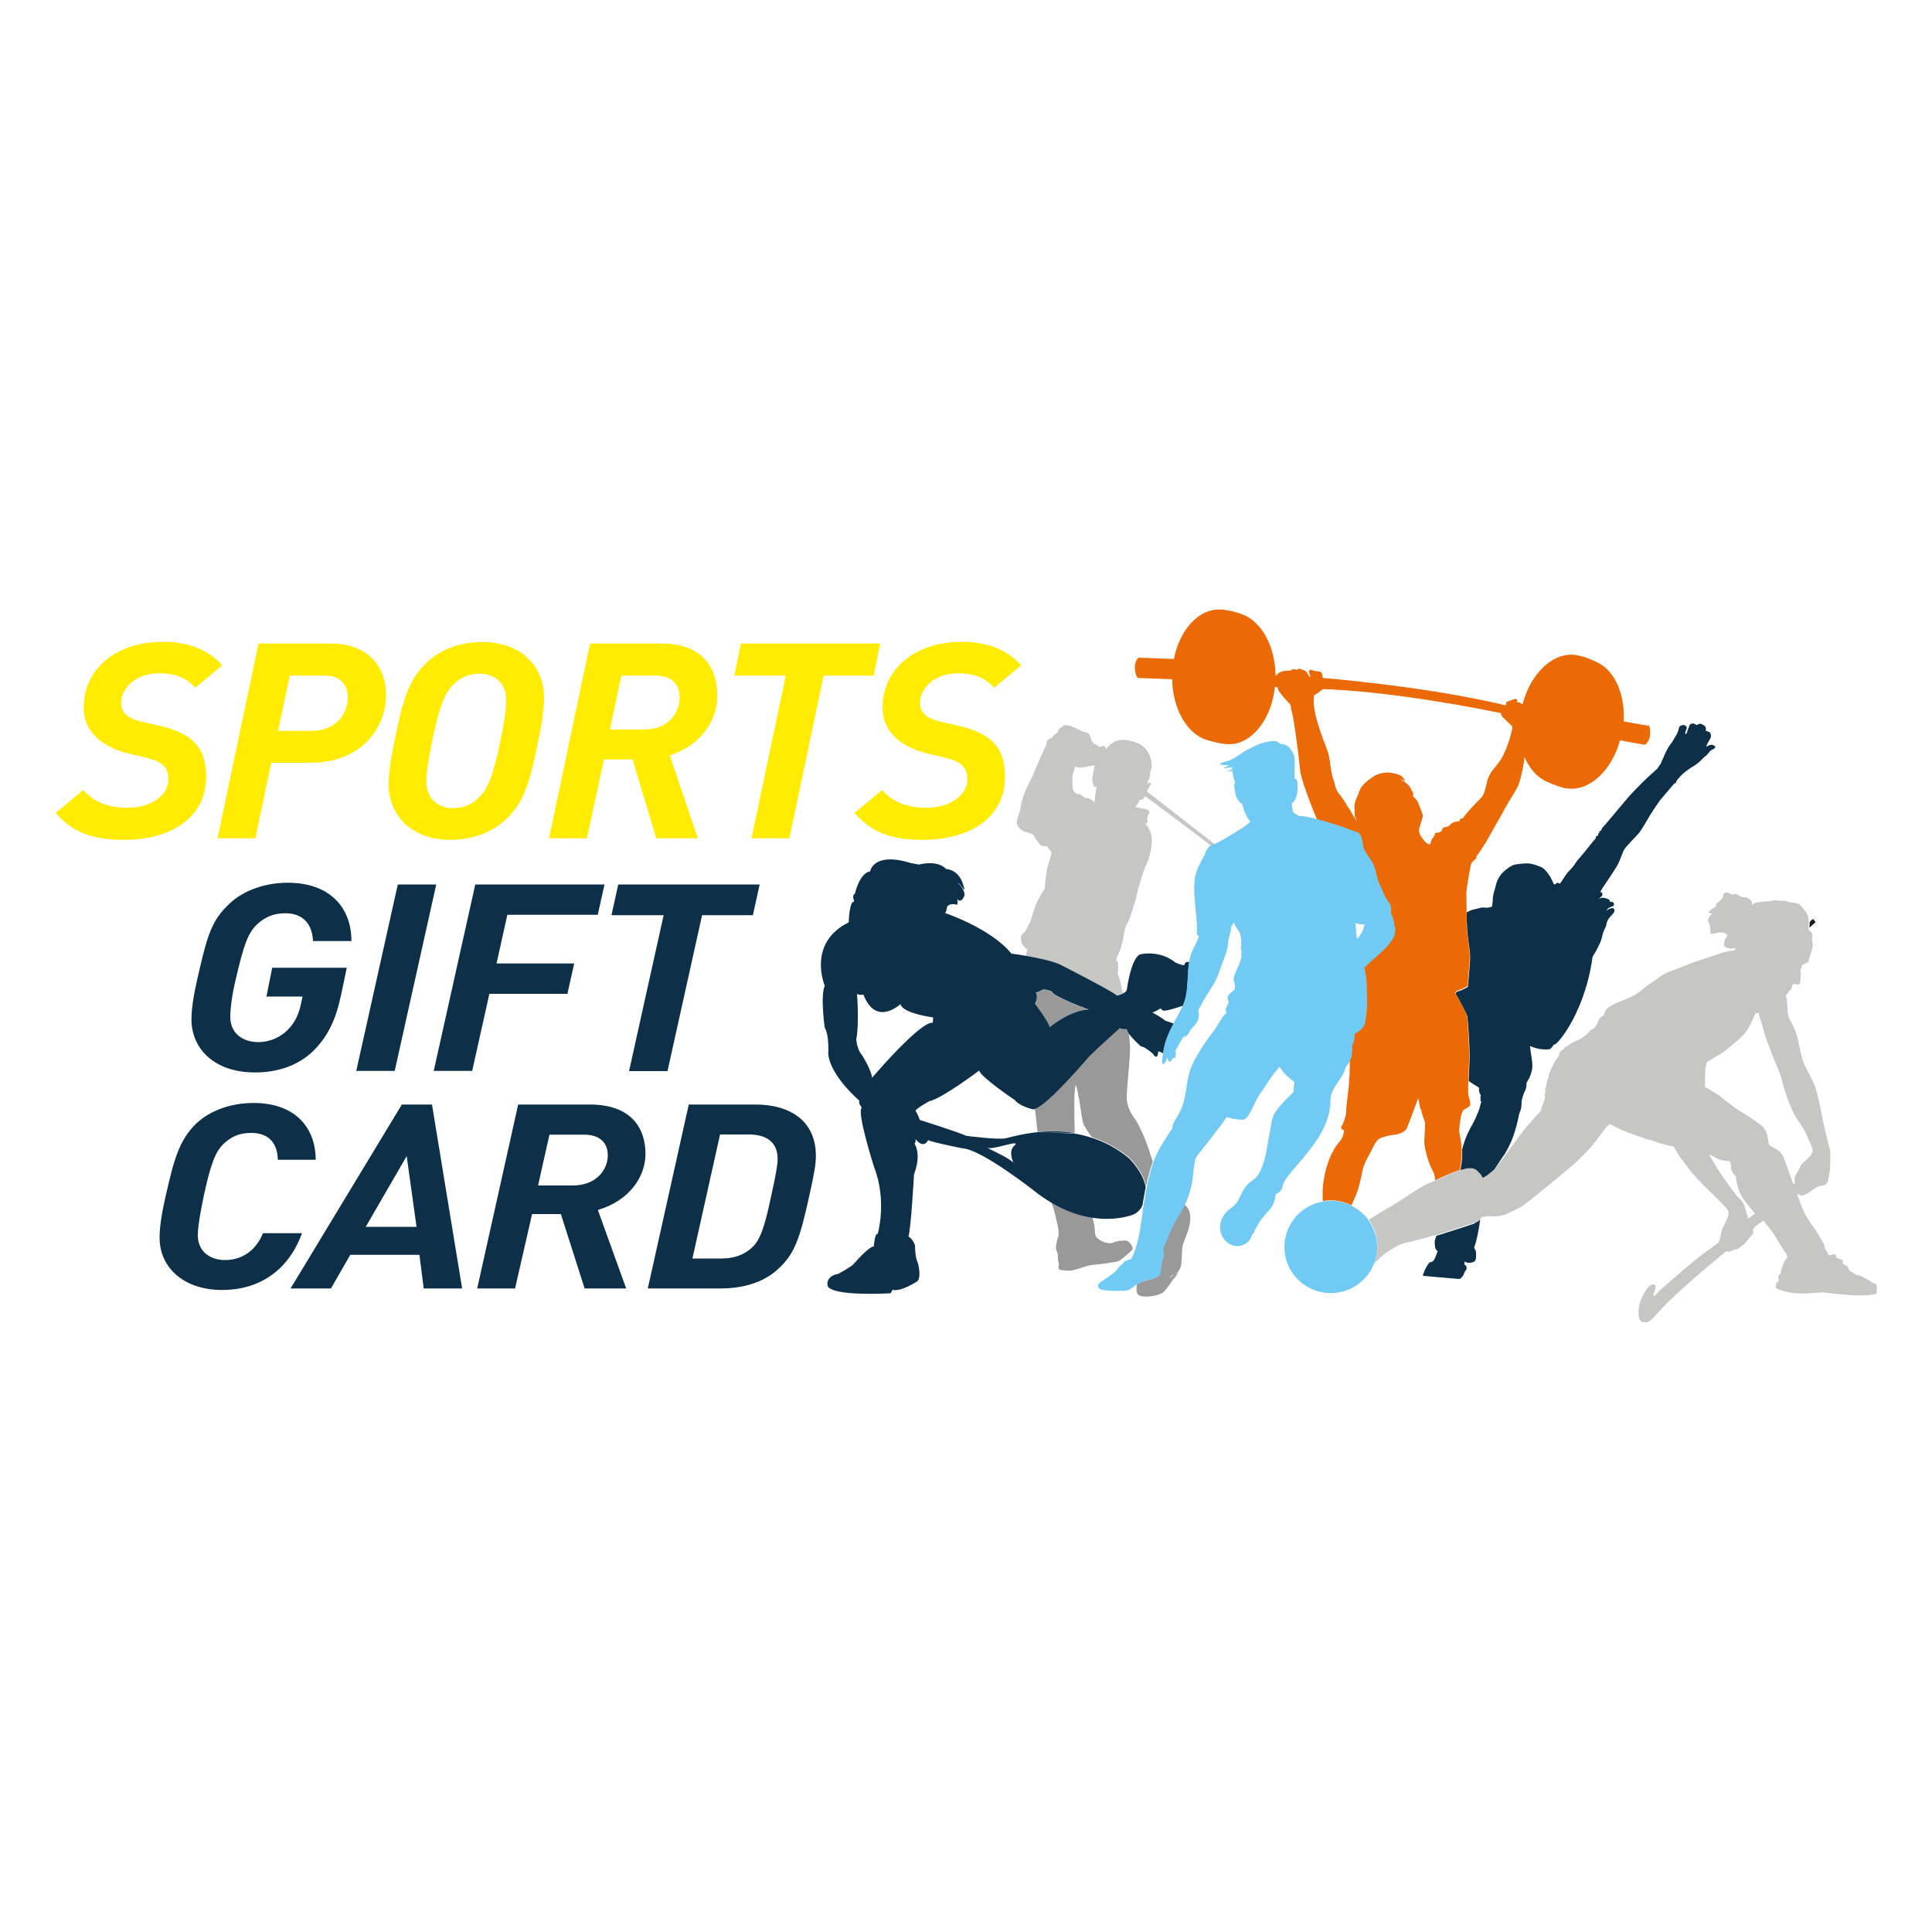 <?xml version="1.0" encoding="UTF-8"?>
<svg id="Laag_1" data-name="Laag 1" xmlns="http://www.w3.org/2000/svg" viewBox="0 0 100 100">
  <defs>
    <style>
      .cls-1 {
        fill: none;
      }

      .cls-2 {
        fill: #71caf3;
      }

      .cls-3 {
        fill: #b3b3b3;
      }

      .cls-4, .cls-5 {
        fill: #fff;
      }

      .cls-6 {
        fill: #ec6a06;
      }

      .cls-5 {
        stroke: #1d1d1b;
        stroke-miterlimit: 10;
        stroke-width: .2px;
      }

      .cls-7 {
        fill: #c6c6c5;
      }

      .cls-8 {
        fill: #ffec00;
      }

      .cls-9 {
        fill: #999;
      }

      .cls-10 {
        fill: #0d3048;
      }
    </style>
  </defs>
  <rect class="cls-4" width="100" height="100"/>
  <g>
    <g>
      <path class="cls-8" d="M51.45,35.59c-.46-.52-1.04-.74-1.87-.74-1.23,0-1.96.79-1.96,1.53,0,.64.53.85,1.13.99l.88.2c1.75.41,2.39,1.19,2.39,2.62,0,2.26-2,3.28-4.23,3.28-1.66,0-2.67-.38-3.56-1.39l1.43-1.19c.56.64,1.31.92,2.32.92,1.17,0,2.09-.64,2.09-1.46,0-.72-.45-.96-1.11-1.12l-.88-.21c-1.74-.41-2.4-1.36-2.4-2.39,0-1.92,1.56-3.41,4.14-3.41,1.23,0,2.33.4,3.03,1.22l-1.38,1.15Z"/>
      <path class="cls-8" d="M34.67,39.1l1.45,4.29h-2.15l-1.23-4.08h-1.48l-.88,4.08h-1.96l2.12-10.08h3.71c2.14,0,2.88,1.29,2.88,2.7,0,1.25-.82,2.56-2.46,3.09ZM33.94,34.97h-1.78l-.59,2.79h1.78c1.34,0,1.83-.98,1.83-1.64,0-.72-.43-1.15-1.23-1.15Z"/>
      <path class="cls-8" d="M10.1,35.59c-.46-.52-1.04-.74-1.87-.74-1.23,0-1.96.79-1.96,1.53,0,.64.53.85,1.13.99l.88.2c1.75.41,2.39,1.19,2.39,2.62,0,2.26-2,3.28-4.23,3.28-1.66,0-2.67-.38-3.56-1.39l1.43-1.19c.56.64,1.31.92,2.32.92,1.17,0,2.09-.64,2.09-1.46,0-.72-.45-.96-1.11-1.12l-.88-.21c-1.74-.41-2.4-1.36-2.4-2.39,0-1.92,1.56-3.41,4.14-3.41,1.23,0,2.33.4,3.03,1.22l-1.38,1.15Z"/>
      <path class="cls-8" d="M16.07,39.48h-2.03l-.82,3.91h-1.96l2.12-10.08h3.76c1.8,0,2.84,1.09,2.84,2.66,0,1.8-1.37,3.51-3.9,3.51ZM16.81,34.97h-1.81l-.61,2.86h1.75c1.28,0,1.86-.93,1.86-1.7,0-.64-.31-1.16-1.19-1.16Z"/>
      <path class="cls-8" d="M27.86,38.35c-.4,1.95-.67,3.06-1.57,3.96-.82.83-1.92,1.16-2.98,1.16-2.03,0-3.19-1.29-3.19-2.86,0-.45.06-1.13.3-2.26.4-1.95.67-3.06,1.57-3.96.82-.84,1.92-1.16,2.98-1.16,2.03,0,3.19,1.29,3.19,2.86,0,.45-.06,1.13-.3,2.26ZM24.83,34.87c-.58,0-1.02.2-1.41.61-.39.41-.67,1.03-1.05,2.87-.18.85-.3,1.61-.3,2.11,0,.91.64,1.37,1.37,1.37.58,0,1.02-.2,1.41-.61.39-.41.67-1.02,1.05-2.87.18-.83.3-1.61.3-2.11,0-.91-.62-1.37-1.37-1.37Z"/>
      <path class="cls-8" d="M45.23,34.97h-2.6l-1.77,8.42h-1.96l1.77-8.42h-2.66l.34-1.66h7.21l-.34,1.66Z"/>
    </g>
    <g>
      <path class="cls-1" d="M55.69,56.17c-.1.26-.08,1.5-.05,2.48.29.05.59.12.89.22-.2-.23-.4-.57-.45-.7-.06-.14-.26-1.75-.39-2Z"/>
      <path class="cls-1" d="M70.06,53.52s0,0,0,0c0,0,0,0,0-.01,0,0,0,0,0,0Z"/>
      <path class="cls-1" d="M73.88,59.88c-.09-.29-.15-.58-.14-.75.02-.36.05-.96.04-1-.01-.04-.21-.53-.19-.65.02-.12-.03.06-.06-.07-.02-.13-.1-.54-.1-.54,0,0-.49,1.3-.58,1.54-.1.24-.49.36-.76.38-.27.02-.56.15-.62.16-.06.02-.19.08-.37.45-.18.37-.48.82-.55,1.2-.04.21-.09.45-.16.72-.06.23-.14.48-.26.75-.05.11-.1.23-.16.36.35.18.65.43.88.75.12-.07.36-.22.45-.28.1-.07.59-.34.73-.43.14-.09.68-.41.79-.5.12-.09.83-.53.94-.59.09-.05.35-.14.57-.24-.03-.19-.07-.38-.13-.49-.08-.13-.2-.45-.3-.76Z"/>
      <path class="cls-1" d="M53.57,57.41s-.07.02-.1.02c0,0-.71-.17-.94-.48,0,0-1.75-1.18-1.85-1.53,0,0-1.9,1.44-2.58,1.59,0,0-.68.38-.71.49,0,0,.16.28.22.48,0,0,2.04.64,2.4.82,0,0,1.62.21,2.03.13.16-.03.8-.23,1.67-.32-.05-.44-.09-.85-.1-.96,0-.04-.02-.12-.04-.23Z"/>
      <path class="cls-1" d="M51.11,59.42s-.06-.03-.06-.03c.01.01.03.02.06.03Z"/>
      <path class="cls-1" d="M55.74,41.09c.19-.02.3.1.43.2.13,0,.4.07.49.27,0-.09.02-.55.12-.85-.17.14-.23-.28-.25-.32-.02-.04.04-.32.06-.4,0-.07,0-.22.09-.37-.08-.04-.41.06-.57.08-.17.02-.34.03-.47-.04-.01.06-.09.37-.14.54l.02.55c0,.16.07.2.22.33Z"/>
      <path class="cls-1" d="M48.29,52.94l.02-.28s-1.6-.19-1.69-.69c0,0-1.27,1.2-1.92-.49,0,0-.24.21-.33-.04,0,0,.12,1.55-.04,2.36,0,0,.03.55.29.8,0,0,.48.75.53,1.18,0,0,2.54-2.98,3.15-2.84Z"/>
      <path class="cls-1" d="M70.12,42.25c-.02-.07-.02-.33-.02-.55,0-.21.17-.52.2-.62.04-.1.04-.14.11-.27.07-.13.1-.17.19-.25.08-.08.21-.2.34-.28.13-.08.19-.18.56-.27.37-.09.69.02.92.09.22.07.29.3.29.32l-.24-.1s-.03,0,.15.1c.18.1.36.28.4.38.04.09.02.11.08.16.06.05.03.25.03.25,0,0,.2.17.24.28.04.11.23.53.26.69.03.16-.18.56-.19.77-.01.22.18.42.2.47.03.05.2.24.31.27.11.02.06-.09.12-.2.05-.11.19-.24.19-.33,0-.1.07-.05.22-.09.15-.05.13-.1.16-.15.03-.05.02-.07.05-.09.02-.02.12-.02.23-.06.12-.04.09-.05.16-.12.06-.06.05-.06.15-.1.1-.04.1-.02.23-.04.12-.02.09-.06.1-.12,0-.05.09-.03.14-.04.21-.3.6-.72.91-1.02.31-.3.27-.8.46-1.19.19-.39.49-.56.74-1.09.25-.53.38-1,.43-1.25.05-.25-.03-.26-.1-.32-.07-.07-.29-.3-.37-.36-.09-.07-.1-.22-.1-.22-5.94-1.21-9.22-1.24-9.22-1.24,0,0-.31.25-.39.28-.08.03-.09.08-.08.49.09.95.65,2.2.75,2.54.1.34.14,1.09.25,1.32.11.23.08.54.33.81.25.27.89,1.4.91,1.44,0-.02-.1-.22-.11-.29Z"/>
      <path class="cls-1" d="M76.35,57.96c.15-.32.22-.51.24-.58.02-.07.05-.23.07-.27.02-.04.04-.06.01-.1-.02-.03-.06-.06-.05-.07.01-.01.05,0,.04-.02,0-.02-.03-.09-.03-.12,0-.03.04-.05.02-.11-.02-.06-.05-.06-.06-.11-.02-.05-.04-.12-.03-.16,0-.04,0-.1-.02-.13-.02-.02-.28-.16-.51-.33v.13c-.01.27-.03.61.04.78.07.17.06.29.06.37,0,.07-.37.28-.37.28,0,0-.09.18-.12.36-.03.18-.11.65-.07.82.02.1.08.36.11.69,0,.04,0,.09,0,.13.04-.17.09-.33.14-.47.2-.55.38-.75.52-1.08Z"/>
      <path class="cls-1" d="M52.49,60.21s-.01-.02-.02-.02c.04.08.06.1.02.02Z"/>
      <path class="cls-1" d="M51.11,59.42c.25.11,1.18.55,1.35.77-.09-.17-.25-.63.04-.89.39-.36-1.02.21-1.39.12Z"/>
      <path class="cls-1" d="M70.16,47.96c.01.18.02.36.06.54,0,.03.01.06.02.09,0,0,0-.01.01-.02.07-.11.13-.21.18-.31-.03-.09-.05-.17-.07-.24-.07-.01-.13-.03-.2-.06Z"/>
      <path class="cls-1" d="M60.16,52.3s-.02-.09-.14-.09c0,0-.22.17-.39.19,0,0,.53.28.67.43,0,0,.21.07.44.15.17-.31.35-.61.49-.94-.15.05-.91.33-1.07.25Z"/>
      <path class="cls-1" d="M60.52,53.26l.07.04s.02-.03.02-.05c-.04,0-.08,0-.09,0Z"/>
      <path class="cls-1" d="M93.17,60.38c.02-.1.09-.15.2-.25.11-.1.34-.32.39-.41.05-.09.09-.16.05-.28-.03-.13-.28-.7-.38-.89-.09-.19-.46-.69-.55-.87-.09-.18-.34-.74-.38-.89s-.22-.68-.26-.86c-.04-.18-.13-.44-.31-.86-.18-.42-.47-1.22-.52-1.35-.05-.13-.2-.7-.24-.82-.04-.12-.12-.38-.13-.43,0-.06,0-.07,0-.07,0,0-.11.04-.16.04-.04,0-.04,0-.06.07-.02.07-.22.56-.41.83-.19.27-.55.57-.65.64-.09.06-.25.22-.44.37-.2.15-.47.3-.6.38-.13.08-.36.21-.36.21,0,0-.08.23-.09.43,0,.21-.01.68-.02.76,0,.08,0,.11,0,.11,0,0,.42.21.8.5.38.29.8.64.96.72.15.08.85.54.96.63s.25.15.31.25c.06.1.16.19.21.48.05.29.07.41.07.41,0,0,.23.15.39.24.16.09.28.2.37.42s.43,1.19.43,1.19l.07.19.09-.07-.02-.18c0-.1.04-.22.1-.32.07-.1.16-.24.18-.34Z"/>
      <path class="cls-1" d="M90.02,61.65c-.1-.29-.18-.59-.17-.68,0-.09.01-.08-.04-.12-.05-.03-.19-.24-.2-.33-.01-.09,0-.17,0-.17,0,0-.06-.2-.06-.22,0-.02-.14-.03-.24-.05s-.35-.05-.48-.14c-.13-.09-.38-.19-.38-.19,0,0,.46.77.61.99.15.21.82,1.19.96,1.29.14.1.23.24.26.34.03.1.21.7.21.7l.35-.27-.27-.32c-.11-.12-.45-.54-.55-.84Z"/>
      <path class="cls-10" d="M75.93,47.76c-.02.41.11,1.18.14,1.44,0,0,0,.02,0,.03.02.24.03.13.02.45-.01.32-.11,1.34-.11,1.38,0,.04-.31.2-.5.25-.04.01-.07.03-.09.04-.07.06-.03.13,0,.17.04.05.5.91.55,1.06.05.15.14,1.92.13,2.11l-.05,1.26c.23.17.48.31.51.33.03.03.03.09.02.13,0,.04.02.11.03.16.02.05.04.06.06.11.02.05-.01.08-.02.11,0,.03.02.1.03.12,0,.02-.03,0-.04.02-.01.01.02.04.05.07.02.03,0,.06-.01.1-.02.04-.05.21-.07.27-.02.07-.09.25-.24.58-.15.32-.32.53-.52,1.08-.05.14-.1.3-.14.47.01.23.01.47-.03.7-.02.12-.04.25-.06.39.02,0,.04-.02.07-.02.49-.16.71-.02.76.03.05.05.11.12.19.19.07.07.12.2.12.2,0,0,.12-.05.21-.11.09-.06.3-.22.38-.31,0,0,.02-.02.03-.03.02-.03.03-.06.04-.07.05-.08.44-.67.5-.75.05-.09.25-.4.41-.84.16-.44.25-.82.29-1.02.03-.2.1-.37.13-.44.02-.07.03-.18.03-.24s.01-.22.04-.32c.02-.1.11-.34.16-.43.04-.09.07-.24.06-.32,0-.08.06-.16.1-.23.05-.07.14-.28.19-.53.05-.25-.04-.68-.05-.77-.01-.1-.06-.44-.06-.44,0,0,.21.09.38.13.18.05.5.06.62.04.12-.02.27-.32.26-.26-.03.22,1.5-1.37,1.96-4.37.01-.08,0-.09.03-.16.02-.07.09-.16.14-.24.05-.08.17-.33.25-.5.07-.17.11-.35.13-.44.02-.09.1-.27.13-.32s.07-.22.07-.24c0-.02.06-.17.09-.21s.15-.19.23-.27c.08-.08.09-.15.08-.21,0-.05-.06-.08-.08-.09-.02,0-.15.02-.18.04-.03.01-.16.1-.17.11.01-.01.07-.09.1-.13.04-.04.2-.1.26-.12.05-.02.06-.08.04-.15-.02-.08-.21-.08-.21-.08,0,0,.02-.06-.03-.1-.05-.05-.17-.07-.19-.08-.02,0-.12-.04-.19-.02-.07.02-.15.04-.15.04,0,0,.09-.07.15-.13.06-.06.02-.11.02-.15,0-.04-.1-.06-.1-.06s.05-.1.1-.18c.05-.08.39-.59.54-.81.14-.21.25-.39.32-.54.07-.15.2-.51.25-.62s.27-.34.36-.44c.09-.1.37-.38.47-.51s.38-.6.48-.78c.1-.18.49-.76.56-.85.07-.09.69-.82.73-.86.04-.05.06-.03.09-.05.03-.03.03-.08.05-.12.02-.04.22-.25.29-.33.08-.08.39-.31.53-.39.14-.08.25-.17.33-.23.08-.06.14-.14.21-.21.07-.07.15-.12.19-.16.04-.04.08-.09.13-.15.05-.06.08-.1.15-.13.07-.04.17-.07.17-.14,0-.08-.13-.12-.22-.12s-.25.11-.25.11c0,0,.02-.05.04-.11s.05-.12.14-.26c.09-.14.08-.25.04-.34-.04-.09-.24-.12-.24-.12,0,0,.02-.06,0-.15,0-.09-.09-.13-.21-.2-.13-.06-.25.05-.25.05,0,0-.06-.03-.14-.07-.08-.04-.19.01-.22.05-.03.03-.06.18-.09.21-.02.03-.05.16-.07.22-.02.06-.05.05-.08.04-.03-.02.05-.21.07-.27.02-.06,0-.13-.1-.17-.09-.04-.2.01-.25.05-.05.04-.08.21-.09.26-.02.05-.09.19-.11.22-.02.03-.1.17-.13.22-.02.05-.16.24-.22.32-.06.08-.21.37-.24.45s-.11.27-.14.32c-.03.05-.04.14-.07.17-.03.02-.11.15-.15.21-.04.06-.23.21-.53.49-.29.27-.82.82-.91.92-.09.1-.62.74-.8.95-.17.21-.59.7-.61.71-.02,0-.03.06-.04.08-.01.02-.03.03-.04.06,0,.03-.02.03-.06.05s-.02.03-.03.06c0,.03-.03.04-.05.06-.02.02,0,.06,0,.08,0,.02-.05.04-.08.05-.03,0-.04.03-.05.06,0,.02,0,.07-.07.14-.07.06-.42.52-.53.65-.11.14-.4.45-.47.58-.07.13-.28.34-.39.46-.11.13-.35.53-.38.55-.03.03-.06.02-.09,0-.02-.03-.1-.02-.12.02-.02.03-.11.05-.11.05,0,0-.05-.09-.14-.28-.08-.19-.3-.46-.41-.55-.11-.09-.56-.25-.79-.26-.22-.01-.67.04-.78.09-.11.04-.46.25-.67.54-.22.29-.25.66-.28.72-.03.05-.09.31-.1.43,0,.12-.03.46-.06.47-.03,0-.14.03-.2.04s-.3-.02-.35,0c-.05.02-.35.08-.51.13-.06.02-.15.07-.24.12,0,0,0,.02,0,.03,0,.22,0,.43,0,.58Z"/>
      <path class="cls-5" d="M93.76,47.78s.06-.06.14-.13c-.1.07-.14.12-.14.13Z"/>
      <polygon class="cls-5" points="93.76 47.78 93.76 47.78 93.76 47.78 93.91 47.66 93.76 47.78"/>
      <path class="cls-6" d="M85.33,37.57l-1.29-.23c.08-1.38-.44-2.58-1.31-3.03,0,0,0,0-.01,0-.35-.19-.72-.32-1.02-.38,0,0,0,0,0,0-.03,0-.06-.01-.09-.02-1.18-.2-2.37.9-2.8,2.53-.03,0-.06,0-.08-.02-.03-.03-.06-.07-.14-.07-.08,0-.1.01-.07-.06.03-.07-.04-.13-.11-.11-.07.02-.24.08-.34.12-.1.04-.09-.05-.13.21-4.09-.99-9.48-1.42-9.48-1.42,0,0-.01-.2-.06-.28-.05-.08-.37-.07-.4-.09-.03-.02-.21-.1-.24-.01-.03.09.08.33.08.33l-.08-.03s-.05-.09-.12-.21c-.07-.11-.26-.14-.35-.18-.09-.04-.13.04-.14.05,0,.02-.08-.02-.13-.03-.05,0-.16,0-.19.05-.03.04-.08.03-.16.02-.08,0-.11.02-.18.02-.07,0-.1,0-.24.07-.14.06-.16.15-.16.15h-.07c-.02-1.52-.73-2.78-1.71-3.15,0,0,0,0-.01,0-.37-.15-.76-.22-1.06-.25,0,0,0,0,0,0-.03,0-.06,0-.09,0-1.12-.04-2.09,1.05-2.39,2.56l-1.81-.07c-.07,0-.22.25-.21.49,0,.24.08.56.17.56l1.76.07c.03,1.43.67,2.64,1.58,3.06,0,0,0,0,0,0,.03.02.08.04.15.06.01,0,.03,0,.04.01.22.07.57.16.83.2.07.01.14.02.22.03.02,0,.03,0,.05,0,1.22.05,2.27-1.26,2.45-2.97l.14.02s0,.04.03.13c.03.1.39.53.54.67.15.14.08.18.18.53.1.35.37,2.42.41,2.94.03.46.62,1.98.88,2.58.39.1.79.23,1.17.35.18.05.36.13.54.2.11.04.22.07.33.11.03.01.06,0,.09.03.26.22.18.64.31.9.15.3.41.54.51.86.06.18.1.38.15.57.06.21.15.39.24.59.08.19.15.38.27.56.09.14.21.29.22.46,0,.06-.01.12-.03.18.02.05.04.1.06.15.08.2.12.4.14.61.03.43-.13.68-.41.99-.35.39-.78.7-1.14,1.07-.02.02-.03.03-.05.05.03.15.06.3.09.45.05.3.04.59.04.89,0,.34.02.68-.02,1.01-.03.24-.03.57-.2.76-.12.14-.26.24-.42.32,0,0,0,0,0,.01.02.11.01.21-.02.33-.02.07-.05.2-.11.28.02.13.02.26,0,.38-.01.11-.04.21-.07.31,0,.02,0,.04,0,.08,0,.1,0,.08,0,.15,0,.07.01.13,0,.26v.23c-.01.1-.01.15-.03.28-.01.14,0,.23-.02.38-.01.15-.02.18-.05.44-.03.27-.09.78-.09.94,0,.15-.13.54-.23.69-.1.16.13.21.13.21,0,0,0,.32-.24.6-.21.23-.39.56-.53.91-.24.62-.36,1.34-.34,1.85,0,.01,0,.02,0,.03,0,.1,0,.19.01.28.06-.01.12-.02.18-.03.47-.04.91.05,1.3.25.05-.12.11-.24.16-.36.12-.26.2-.51.26-.75.07-.27.12-.51.16-.72.08-.39.38-.84.55-1.2.18-.37.31-.43.37-.45.06-.02.35-.14.62-.16.27-.02.66-.13.76-.38.1-.24.58-1.54.58-1.54,0,0,.07.4.1.54.02.13.08-.04.06.07-.02.12.18.61.19.65.01.04-.02.65-.04,1,0,.17.06.46.14.75.09.32.22.63.3.76.07.11.11.3.13.49.03-.01.05-.02.07-.03.2-.1.65-.31,1.08-.46.04-.01.08-.03.12-.04.02-.13.04-.26.06-.39.04-.23.05-.48.03-.7,0-.04,0-.09,0-.13-.03-.32-.09-.59-.11-.69-.04-.17.04-.64.07-.82.03-.18.12-.36.12-.36,0,0,.37-.2.37-.28,0-.07,0-.19-.06-.37-.07-.17-.05-.51-.04-.78v-.13s.05-1.26.05-1.26c0-.19-.08-1.96-.13-2.11-.05-.15-.51-1.01-.55-1.06-.03-.04-.07-.11,0-.17.02-.02.05-.03.09-.04.19-.06.49-.21.5-.25,0-.04.1-1.06.11-1.38.01-.32,0-.22-.02-.45,0,0,0-.02,0-.03-.02-.26-.16-1.04-.14-1.44,0-.15,0-.36,0-.58,0,0,0-.02,0-.03,0-.4-.02-.82-.01-.92,0-.15.19-1.29.24-1.45.05-.16.28-.31.28-.31,0,0-.04-.09.05-.18.09-.09.48-.7.62-.97.14-.27.69-1.2.77-1.37.08-.17.48-.8.66-1.12.18-.33.35-1.2.37-1.46,0-.04,0-.09.02-.15.21.5.52.9.91,1.15,0,0,0,0,0,0,.03.02.08.05.14.08.01,0,.03.01.04.02.21.1.54.23.8.31.07.02.14.04.21.06.02,0,.03,0,.05,0,1.17.2,2.35-.88,2.79-2.48l1.27.23c.07,0,.25-.21.28-.45.03-.24,0-.57-.09-.58ZM78.25,37.81c-.05.25-.18.73-.43,1.25-.25.52-.55.7-.74,1.09-.19.39-.15.89-.46,1.19-.31.3-.7.72-.91,1.02-.05.01-.13-.01-.14.04,0,.05.02.1-.1.12-.12.02-.13,0-.23.04-.1.05-.09.04-.15.1-.06.06-.04.07-.16.12-.12.04-.21.05-.23.06-.02.02-.02.04-.05.09-.03.05,0,.1-.16.15-.15.05-.22,0-.22.09,0,.1-.14.23-.19.33-.05.11,0,.22-.12.2-.11-.02-.28-.22-.31-.27-.03-.05-.22-.26-.2-.47.01-.22.22-.61.19-.77-.03-.16-.22-.58-.26-.69-.04-.11-.24-.28-.24-.28,0,0,.03-.2-.03-.25-.06-.05-.04-.06-.08-.16-.04-.09-.22-.28-.4-.38-.18-.1-.15-.1-.15-.1l.24.1s-.07-.24-.29-.32c-.23-.08-.55-.18-.92-.09-.37.09-.43.19-.56.27-.13.08-.25.2-.34.28-.08.08-.12.12-.19.25-.07.13-.08.17-.11.27-.04.1-.2.4-.2.62,0,.21,0,.48.02.55.02.07.11.27.11.29-.03-.05-.67-1.17-.91-1.44-.25-.28-.22-.58-.33-.81-.11-.23-.15-.98-.25-1.32-.1-.34-.67-1.59-.75-2.54-.01-.41,0-.47.08-.49.08-.03.39-.28.39-.28,0,0,3.28.03,9.22,1.24,0,0,.02.16.1.22.09.07.3.3.37.36.07.07.15.07.1.32Z"/>
      <path class="cls-3" d="M76.69,63.66h0s0,0,0,0Z"/>
      <g>
        <path class="cls-10" d="M76.32,63.33s-.03.01-.06.02c-.24.08-1.06.35-1.42.46-.03,0-.06.02-.08.03-.08.02-.23.07-.41.12-.01.04-.04.11-.07.2-.04.12-.01.28,0,.4.02.11.13.21.13.21,0,0-.01.04-.03.09-.02.05-.1.24-.13.31-.03.06-.08.12-.11.13-.03,0-.1.04-.15.05-.04.02-.14.19-.17.25-.03.06-.09.16-.09.18,0,.02-.04.12-.07.18-.03.06.02.08.02.08,0,0,1.79.16,1.84.16s.07-.02.15-.1c.08-.08.13-.23.14-.26.01-.03.05-.06.08-.12.04-.06.02-.14,0-.19-.01-.04-.09-.07-.09-.07s0-.03,0-.06c0-.03.01-.11.01-.11,0,0,.08.06.17.07.09.02.24-.01.32-.06.08-.05.1-.15.1-.23,0-.07,0-.21,0-.26,0-.05-.06-.14-.1-.23.15-.38.29-1.22.31-1.46-.06.07-.19.15-.29.19Z"/>
        <path class="cls-10" d="M76.68,63.66s0,0,0,0h0Z"/>
      </g>
      <path class="cls-9" d="M54.33,53.18s-.15.21-.14.25c0,0,1.25-1.16,2.18-1.16,0,0-1.92-.7-1.92-.94,0,0-.36-.15-.49-.09-.13.06-.3.17-.35.12,0,0,.17.25-.04.6,0,0,.76,1,.76,1.23Z"/>
      <path class="cls-7" d="M57.79,51.52s.21-.04.36-.13c-.03-.06-.05-.11-.08-.14-.03-.32-.14-.67-.23-.89.08-.18.02-.49.02-.53,0-.04-.09-.12-.09-.12,0,0,.05-.24.14-.38.09-.14.23-.72.24-.84,0-.12.09-.54.21-.72.12-.17.48-1.35.51-1.57.03-.22.37-1.29.45-1.42.08-.13.36-.9.29-1.44-.08-.54-.38-.71-.32-.72.05-.02.15-.03.11-.12-.04-.08,0-.33.07-.39.07-.06,0-.15-.06-.19-.07-.04-.65-.15-.65-.15,0,0,.18-.19.23-.38.18.05.22-.1.28-.18.13.08,1.86,1.38,3.42,2.56.06-.02.13-.04.19-.07,0,0,0,0,0,0l-3.52-2.74s.17-.3.2-.35c.04-.05-.02-.12-.06-.11-.04,0-.14.07-.13.03.01-.03.13-.24.14-.3.01-.06.02-.35.08-.45.06-.1.05-1.07-.81-1.36-.86-.29-1.23-.04-1.53.36-.02-.15-.1-.17-.12-.17-.02,0-.24.05-.24.05-.03-.05-.2-.17-.26-.15-.03-.07-.06-.11-.12-.13-.03-.12-.1-.36-.16-.41-.06-.05-.29-.11-.33-.1-.02-.06-.17-.11-.2-.11-.02,0-.08,0-.09-.04-.01-.04-.14-.07-.16-.07-.02,0-.09-.04-.09-.04,0,0-.06-.05-.16-.06-.11,0-.18-.04-.24-.02-.06.02-.08.06-.1.1-.07,0-.24.15-.23.27-.17.1-.28.24-.32.3-.09,0-.2.11-.23.15-.03.03-.03.11-.03.17-.08.14-.6,1.32-.65,1.47-.05.15-.35.72-.42.88-.07.16-.25.7-.26.79,0,.08-.04.33-.09.43-.04.1-.17.45-.09.63.09.17.28.31.38.33.11.02.43.11.49.22.05.14.31.49.39.51.07.02.2.02.26.01.08.14.24.28.25.35,0,.07-.22.73-.25.91-.03.18-.1.76-.11.96-.15.2-.42.71-.47.84-.05.14-.22.68-.27.86-.12.18-.21.43-.25.48-.04.05-.22.2-.23.25-.02.05,0,.2.01.26,0,.07.03.18.12.27.1.09.19.18.19.18,0,0-.05.2-.08.33.59.1,1.35.26,1.75.45,0,0,2.61,1.33,2.93,1.6ZM55.64,39.67c.13.07.31.06.47.04.16-.02.5-.12.57-.08-.08.15-.08.3-.09.37-.01.07-.07.35-.06.4.02.04.08.46.25.32-.1.29-.13.76-.12.85-.1-.2-.36-.28-.49-.27-.13-.1-.24-.22-.43-.2-.15-.13-.21-.17-.22-.33l-.02-.55c.05-.18.12-.49.14-.54Z"/>
      <path class="cls-9" d="M58.73,57.89c-.18-.23-.42-.65-.41-1.12,0-.47.19-2.1.17-2.52,0-.22-.03-.49-.05-.72-.08-.11-.13-.2-.12-.26,0,0-.32,0-.36-.06,0,0-1.14,1.02-1.58,1.46,0,0-2.14,2.52-2.82,2.73.02.1.03.18.04.23.01.12.05.52.1.96.56-.06,1.23-.06,1.93.05-.03-.97-.05-2.21.05-2.48.13.24.33,1.86.39,2,.06.13.25.47.45.7.64.21,1.3.54,1.91,1.04,0,0,.75.7.89,1.52.09-.44.19-.88.35-1.29-.04-.12-.08-.24-.12-.36-.24-.82-.65-1.66-.83-1.89Z"/>
      <path class="cls-9" d="M54.47,62.37c.14.38.19.73.26.99.07.26.09.58.03.69-.05.11-.1.43-.11.5,0,.1.1.36.1.36,0,0,0,.46.06.45,0,.12-.07.35.07.37.14.02.45.06.61.03.17-.03.85-.27.98-.28.14,0,1.24-.14,1.41-.2.16-.06.62-.48.72-.59.11-.1-.16-.49-.34-.48-.18,0-.46.02-.65.11-.19.09-.57-.04-.7-.15-.13-.11-.24-.13-.24-.48,0-.18-.06-.44-.13-.69-.62-.09-1.35-.32-2.13-.79.02.06.03.11.05.14Z"/>
      <path class="cls-9" d="M60.72,65.99s.07-.04.15-.09c.06-.03.06-.02.08-.04.03-.04,0,0,.03-.06.01-.03.04-.05.06-.06.04-.07.06-.13.08-.18.07-.25.02-.9.13-1.21.11-.31.42-.95.35-1.46-.03-.25-.15-.44-.3-.55-.21.46-.53.87-.73,1.33-.1.24-.2.49-.3.73-.03.07-.07.14-.11.22.02.16.05.3.02.46-.03.16-.08.31-.12.47-.06.29.06.46-.27.59-.32.12-.65.15-.95.34-.03.26-.02.48.09.55.3.19,1.15.02,1.32-.18.16-.18.35-.44.51-.68-.09,0-.19,0-.21-.04-.02-.03.14-.11.16-.15Z"/>
      <path class="cls-9" d="M60.98,65.81s0,.02-.03.06c-.02.03-.02.01-.08.04-.08.04-.13.05-.15.09s-.18.13-.16.15c.02.03.12.04.21.04.11-.16.2-.31.27-.44-.03.02-.05.03-.06.06Z"/>
      <path class="cls-10" d="M55.64,58.65c-.7-.12-1.37-.11-1.93-.05M53.71,58.6c-.87.09-1.51.29-1.67.32-.41.08-2.03-.13-2.03-.13-.36-.18-2.4-.82-2.4-.82-.06-.2-.22-.48-.22-.48.03-.12.71-.49.71-.49.68-.15,2.58-1.59,2.58-1.59.1.36,1.85,1.53,1.85,1.53.23.32.94.48.94.48.03,0,.06,0,.1-.02.68-.21,2.82-2.73,2.82-2.73.44-.44,1.58-1.46,1.58-1.46.04.07.36.06.36.06-.02.05.04.15.12.26.2.27.6.63.6.63.21.01.61.37.61.37.28.43.29-.11.29-.11.05,0,.15.05.26.1.02-.16.05-.32.09-.47.07-.26.18-.51.29-.75,0,0,.03-.07.04-.08.04-.08.08-.16.12-.24-.23-.09-.44-.15-.44-.15-.15-.15-.67-.43-.67-.43.17-.02.39-.19.39-.19.12,0,.14.09.14.09.16.07.92-.2,1.07-.25.06-.15.12-.31.15-.49.12-.59.07-1.19.17-1.77-.26-.03-.25.15-.25.15-.09.06-.47-.12-.47-.12-.81-.66-1.79-.43-1.79-.43-.5.1-.73,1.86-.73,1.86-.03.06-.09.11-.15.15-.15.09-.36.13-.36.13-.31-.27-2.93-1.6-2.93-1.6-.4-.19-1.17-.35-1.75-.45-.44-.08-.78-.12-.78-.12-1.06-1.31-3.43-2.1-3.43-2.1.09-.12.09-.29.09-.29.11-.27.54-.14.54-.14.04-.19,0-.27-.02-.31.24.31.4-.2.4-.2-.03-.36-.36-.63-.36-.63.15.02.52.77.26.03,0-.02-.02-.04-.02-.06-.27-.68-.84-.68-.84-.68-.47-.5-1.41-.23-1.41-.23l-.42-.08c-1.95-.6-2.1.43-2.1.43-.56.09-.79,1.16-.79,1.16-.18.07-.03.4-.03.4-.27-.02-.29,1.08-.29,1.08-2.18,1.08-1.24,3.28-1.24,3.28-.24.54,0,2.18,0,2.18.24.38.18,1.35.18,1.35.1,1.14,1.61,2.42,1.61,2.42-.07.14.13.36.13.36-.29.19.63,3.07.63,3.07.69,1.76.19,3.47.19,3.47-.16-.05-.2.64-.2.64-.3.04-1.01.88-1.01.88,0,0,.02-.06-.05.05-.08.11-.77.49-.77.49-.71.13-.56.63-.56.63.23.56,3.25.38,3.25.38.07-.07.1-.18.1-.18.44.13,1.3-.45,1.3-.45.22-.27.01-.97.01-.97-.14-.23-.14-.89-.14-.89-.14-.35-.34-.45-.34-.45.13-.36.29-3.22.29-3.22.41-1.07.02-1.59.02-1.59.08-.02.06-.23.06-.23.44.55.65.05.65.05.17.11,1.79.43,1.79.43.97.05,3.69,2.19,3.69,2.19.3.24.59.44.88.61,0,0,0,0,0,0,.78.47,1.51.69,2.13.79,1.31.2,2.17-.18,2.17-.18.15-.07.24-.18.33-.28.05-.06.07-.13.1-.18.02-.12.04-.23.06-.34.04-.2.07-.4.11-.6-.14-.82-.89-1.52-.89-1.52-.62-.51-1.27-.84-1.91-1.04-.3-.1-.6-.17-.89-.22M51.11,59.42c.37.09,1.79-.48,1.39-.12-.29.26-.12.72-.04.89,0,0,.02.02.02.02.04.08.02.05-.02-.02-.17-.22-1.11-.65-1.35-.77-.02,0-.05-.01-.06-.03,0,0,.02.01.06.03ZM48.29,52.94c-.61-.14-3.15,2.84-3.15,2.84-.05-.43-.53-1.18-.53-1.18-.25-.26-.29-.8-.29-.8.16-.81.04-2.36.04-2.36.11.09.33.04.33.04.65,1.69,1.92.49,1.92.49.1.49,1.69.69,1.69.69l-.02.28ZM54.33,53.18c0-.23-.76-1.23-.76-1.23.2-.35.04-.6.04-.6.05.05.22-.06.35-.12.13-.06.49.09.49.09,0,.24,1.92.94,1.92.94-.93,0-2.04.91-2.04.91Z"/>
      <path class="cls-7" d="M97.01,66.45c-.13-.08-.22-.14-.22-.14-.14-.1-.47-.28-.55-.29-.08-.01-.22-.04-.25-.09-.03-.04-.21-.11-.26-.16s-.06-.2-.13-.24c-.07-.05-.21-.08-.22-.15-.01-.07.07-.14-.11-.2-.18-.05-.22-.05-.22-.14,0-.09-.1-.15-.21-.1-.11.04-.17.05-.21,0-.04-.05-.08-.24-.14-.26-.05-.01-.04-.21-.08-.28-.04-.07-.44-.77-.54-.88-.1-.12-.43-.62-.53-.86-.1-.24-.32-.86-.32-.86h.08s.11.12.2.08c.09-.04.29-.12.35-.17.06-.05.3-.23.45-.29.15-.06.4-.04.47-.19.07-.15.16-.55.16-.93,0-.37.03-.72-.03-.87-.06-.14-.36-1.45-.42-1.81-.06-.36-.23-1.11-.36-1.45-.13-.34-.51-.99-.59-1.22-.08-.24-.18-.69-.22-.92-.04-.23-.13-.59-.28-.89-.15-.3-.27-.45-.29-.68-.02-.23-.04-.61-.06-.75-.03-.14-.05-.2-.05-.2,0,0,.06-.04.09-.08.03-.04.04-.09.07-.12.03-.03.12-.08.14-.15.02-.07.04-.19.08-.22.04-.03.09-.01.15,0s.14.06.19-.03c.05-.08.05-.32.05-.48,0-.16-.01-.28-.01-.3,0-.02.06,0,.06,0v-.04s-.03-.1.06-.15c.09-.06.27-.12.29-.17.02-.06.08-.33.12-.4.03-.07.12-.36.11-.49-.02-.13-.04-.2-.04-.25,0-.06.05-.26-.02-.35-.07-.09-.17-.13-.17-.22,0-.09.02-.13.02-.25,0-.12-.01-.31-.07-.47-.06-.15-.37-.53-.5-.57-.13-.05-.27-.05-.41-.07s-.11-.06-.24-.07c-.14-.01-.24,0-.31-.01-.07-.02-.21-.04-.32-.01-.12.03-.17.05-.28.04-.11,0-.2.01-.3.03-.1.02-.22,0-.35.06-.13.07-.19.1-.19.1,0,0,.1-.12-.05-.26-.15-.14-.22-.14-.33-.14-.12,0-.18-.03-.29-.1-.11-.07-.17-.1-.25-.04-.08.06-.24-.13-.39-.1-.15.03-.17.16-.16.22.01.06-.21.26-.3.32-.09.05-.04.14-.07.18-.03.04-.14.07-.25.17-.1.1-.16.14-.1.17.06.03.24,0,.13.07-.11.06-.24.29-.15.43.13.22.05.5.12.56.07.06.23-.04.46-.05.24,0,.16-.02.25.04.09.06.14.01.12.12-.02.11-.15.22-.14.33,0,.11-.06.2.03.24.08.04.17.1.3.09.14,0,.24-.02.24-.02v.11s-.11.02-.26.04c-.15.02-.53.12-.71.19-.18.07-1.03.34-1.2.4s-.96.39-1.13.44c-.18.06-.44.19-.54.26-.1.07-.37.28-.5.36l-.13.08s-.21.16-.29.22c-.08.06-.24.22-.45.33-.21.12-.59.27-.82.36-.23.09-.58.28-.66.4-.08.12-.11.3-.14.31-.03,0-.23.14-.27.29-.04.14-.17.36-.26.39-.09.03-.19.11-.24.18-.05.07-.17.19-.22.21-.05.02-.08.07-.15.1-.07.03-.3.15-.37.18-.07.03-.25.14-.29.17-.03.03-.11.1-.17.11-.06,0-.07.09-.08.1-.01.02-.17.1-.2.15-.03.05-.06.22-.06.22,0,0-.13.13-.24.35-.11.22-.22.42-.25.54-.03.13-.04.18-.04.18,0,0-.06.16-.07.21,0,.04-.04.17-.04.21,0,.04-.04.13-.05.16s-.02.15,0,.18c0,.02-.02.1-.03.13,0,.03,0,.14,0,.17-.01.03,0,.08,0,.08,0,0-.14.41-.16.43-.03.03-.02.11-.03.12,0,.01,0,.04,0,.04,0,0-.81.9-1.05,1.22-.23.32-.68.93-.84,1.15-.14.2-.41.54-.52.67-.01.01-.02.03-.03.03-.08.08-.29.24-.38.31-.09.06-.21.11-.21.11,0,0-.05-.13-.12-.2-.07-.07-.14-.14-.19-.19-.05-.05-.27-.19-.76-.03-.02,0-.04.02-.07.02-.04.01-.08.03-.12.04-.44.16-.88.36-1.08.46-.02.01-.05.02-.07.03-.22.1-.48.19-.57.24-.1.05-.82.5-.94.59-.12.09-.65.41-.79.5-.14.09-.63.35-.73.43-.08.06-.32.21-.45.28.24.33.39.73.43,1.16.03.37-.02.72-.14,1.05.06-.02.13-.06.22-.16.18-.21.43-.36.57-.46s.55-.34.85-.4c.22-.04,1.06-.26,1.59-.41.18-.05.33-.09.41-.12.02,0,.05-.02.08-.03.35-.11,1.18-.38,1.42-.46.03,0,.05-.02.06-.02.1-.04.24-.13.29-.19,0,0,.01-.02.02-.02.04-.07.05-.09.1-.09.05,0,.16,0,.16-.01s.01-.03.01-.03c0,0,.39.04.57.02.18-.02.4-.07.59-.17.19-.1.6-.27.81-.43.21-.16.89-.7,1.17-.93s1.29-1.07,1.5-1.26c.21-.19.67-.63,1.03-1.1.36-.47.56-.75.56-.75,0,0,.11-.07.14-.11.03-.04.07,0,.12.02.05.02.57.3.97.43.4.14.89.32.98.33s.37.11.54.18c.17.06.74.18.74.18,0,0,.17.35.31.53.13.18.4.51.48.64.08.13.66.75.95,1.03.29.28,1,.97,1.06,1.1.05.13.06.17-.05.44-.12.27-.23.48-.26.58-.04.1-.07.25-.06.28,0,.03-.05.16-.07.22-.02.05-.04.14-.04.14,0,0-.84.6-1.22.91-.38.31-1.63,1.38-1.82,1.57-.19.2-.3.3-.3.3,0,0-.05-.02-.03-.12.03-.1.16-.37.08-.47-.09-.1-.34.06-.46.25-.11.2-.39.63-.4,1.08,0,.45.05.58.25.6.21.02.26.08.77-.5.51-.58,1.71-1.66,2.3-2.15s1.23-1.03,1.23-1.03c0,0,.11.06.18.04.07-.03.19-.11.25-.11.06,0,.21-.05.23-.09.02-.04.12-.08.16-.12.05-.03.17-.14.18-.18.01-.04.11-.07.14-.16s.24-.21.25-.32c.02-.11-.04-.14-.04-.14,0,0,.06-.05.07-.09.01-.04.03-.07.03-.07l.46-.33s.51.61.62.82c.11.21.44.72.48.77.03.05.12.13.12.19s.02.15.02.15c0,0-.15.12-.21.32s-.14.4-.13.45,0,.05-.02.06c-.02,0-.11.04-.1.16,0,.12.03.19,0,.23-.03.04-.11.03-.11.1,0,.07-.05.21.01.25s.58.28,1.32.27c.73,0,.92-.08,1.15-.05.23.03,1.4.16,1.82.15.42,0,.9-.03.9-.14,0-.11-.02-.12,0-.19.02-.08.01-.23-.11-.32ZM90.49,63.07s-.18-.6-.21-.7c-.03-.1-.13-.23-.26-.34-.14-.1-.81-1.08-.96-1.29-.15-.21-.61-.99-.61-.99,0,0,.25.1.38.19.13.09.38.13.48.14s.24.02.24.05c0,.03.06.22.06.22,0,0-.02.07,0,.17.01.09.15.3.2.33.05.03.04.03.04.12,0,.09.07.38.17.68.1.29.44.71.55.84l.27.32-.35.27ZM92.91,61.22l-.09.07-.07-.19s-.34-.97-.43-1.19-.21-.33-.37-.42c-.16-.09-.39-.24-.39-.24,0,0-.02-.12-.07-.41-.05-.29-.16-.38-.21-.48-.06-.1-.2-.15-.31-.25s-.8-.55-.96-.63c-.15-.08-.58-.43-.96-.72-.38-.29-.8-.5-.8-.5,0,0,0-.03,0-.11,0-.08,0-.55.02-.76,0-.21.09-.43.09-.43,0,0,.24-.13.36-.21.13-.08.4-.23.6-.38.2-.15.35-.31.44-.37.09-.06.46-.37.65-.64.19-.27.39-.77.41-.83.02-.07.02-.07.06-.07.04,0,.16-.04.16-.04,0,0,0,.02,0,.07,0,.06.09.32.13.43.04.12.19.69.24.82.05.13.34.93.52,1.35.18.42.27.68.31.86.04.18.21.71.26.86s.29.72.38.89c.09.18.46.68.55.87.09.19.34.76.38.89.03.13,0,.19-.05.28-.05.09-.28.31-.39.41-.11.1-.18.15-.2.25-.02.1-.11.24-.18.34-.07.1-.11.21-.1.32l.02.18Z"/>
      <g>
        <g>
          <polygon class="cls-2" points="65.1 60.77 65.04 60.86 65.04 60.86 65.1 60.77 65.1 60.77"/>
          <path class="cls-2" d="M72.18,47.97c-.02-.21-.05-.41-.14-.61-.02-.05-.04-.11-.06-.15.02-.06.04-.12.03-.18,0-.18-.13-.32-.22-.46-.12-.18-.19-.36-.27-.56-.09-.2-.18-.37-.24-.59-.05-.19-.09-.38-.15-.57-.11-.32-.36-.57-.51-.86-.14-.27-.06-.68-.31-.9-.03-.03-.06-.02-.09-.03-.11-.04-.22-.06-.33-.11-.18-.07-.36-.15-.54-.2-.39-.11-.78-.25-1.17-.35-.02,0-.03,0-.05-.01-.27-.07-.61-.16-.91-.16-.06-.04-.11-.07-.17-.11-.03-.02-.07-.05-.11-.07,0-.02-.02-.05-.02-.07-.03-.13-.05-.26-.06-.39.27-.18.32-.61.3-.94,0-.11,0-.35-.16-.36,0,0,0,0,0,0,.01-.19,0-.38.01-.57,0-.24.03-.49-.07-.71-.13-.3-.38-.54-.69-.5-.15-.29-.8-.09-1.01-.02-.3.11-.58.26-.85.42-.21.13-.4.27-.62.39-.19.11-.42.11-.61.23-.02.01,0,.05.02.05.01,0,.03,0,.04,0,.12.01.25.03.4.02-.11.07-.22.13-.35.17,0,0,0,0,0,0,.02,0,.05,0,.07-.01,0,0,0,0,0,0,.15-.02.3-.03.45-.05,0,0,0,0,0,.02,0,.02,0,.04,0,.06-.1.07-.2.12-.33.14,0,0,0,0,0,0,.12,0,.23,0,.33-.04,0,.05.01.11.02.16,0,.05.02.14.05.23.02.08.04.16.07.23-.1.15,0,.45.02.58.05.25.17.4.36.55.05.33.23.67.41.9-.1.08-.2.16-.31.24-.24.17-.49.31-.74.46-.26.15-.52.33-.8.44,0,0,0,0,0,0-.06.03-.13.05-.19.07-.11.04-.29.35-.29.38,0,.01,0,.02,0,.03-.05.13-.13.26-.2.38-.09.16-.16.33-.23.5-.16.42-.16.81-.14,1.26.03.5.09.99.13,1.49.01.15.01.29,0,.44,0,.03-.02.08,0,.11.02.06.06.1.11.12-.06.13-.1.28-.17.4-.14.26-.26.51-.32.8,0,.04-.01.07-.02.11-.1.58-.05,1.19-.17,1.77-.03.17-.09.33-.15.49-.14.32-.32.62-.49.94-.04.08-.08.16-.12.24,0,.01-.03.07-.04.08-.11.24-.22.49-.29.75-.04.15-.07.31-.09.47-.02.17-.04.33-.06.5,0,.04.03.07.07.06.13-.04.17-.22.19-.35.02.07.05.14.08.19.02.03.06.06.1.03.05-.04.08-.09.11-.14,0-.02.02-.04.02-.06,0,0,.01.01.02.02.04.03.09,0,.11-.04.03-.12.02-.23,0-.35.04-.06.08-.12.12-.19.04-.06.07-.13.1-.19.01-.02.02-.04.03-.05.04-.07.08-.13.12-.21.01-.02.02-.04.03-.06.07,0,.14-.02.21-.09.08-.08.13-.22.2-.31.08-.11.2-.2.28-.32.12-.18.16-.43.09-.65.06-.11.12-.22.17-.32.1-.19.2-.37.32-.55.2-.3.37-.58.51-.9.03-.08.07-.15.09-.24.13-.39.31-.78.41-1.18.05-.21.04-.41.1-.62.05-.18.11-.34.1-.52.06-.07.11-.15.16-.22.02.07.04.13.07.19.03.07.09.14.14.2.1.16.13.28.15.46.01.13,0,.26,0,.39,0,.03-.02.05-.02.08,0,.05.02.06.04.09-.02.16.01.32-.03.48-.06.24-.17.45-.27.67-.05.1-.09.21-.1.33-.01.13.04.22.06.34.01.1,0,.16-.02.21-.05.11-.17.15-.27.27-.05.06-.08.11-.09.18-.01.09.05.15.05.23,0,.07-.05.14-.09.22-.04.08-.08.16-.05.25,0,.04.03.07.05.09-.09.06-.17.14-.23.23-.17.25-.3.52-.49.76-.38.49-.7.97-.99,1.52-.31.59-.35,1.24-.47,1.88-.07.36-.19.64-.37.95-.09.15-.21.31-.25.48-.01.05-.02.11-.02.16-.14.17-.25.38-.37.56-.17.27-.34.55-.47.84-.05.1-.09.19-.12.29-.16.42-.26.85-.35,1.29,0,0,0,0,0,0-.04.2-.08.4-.11.6-.02.11-.04.23-.06.34,0,0,0,0,0,0-.03.18-.05.36-.08.55-.11.8-.21,1.6-.58,2.31-.13-.02-.26.1-.28.09-.02,0-.06,0-.07.03-.09.14-.2.17-.3.31-.12.16-.25.29-.42.4-.14.09-.27.18-.4.27-.06.04-.18.11-.21.18-.1.2.1.28.25.3.31.05.63.05.95.04.16,0,.27,0,.41-.07.15-.07.26-.2.4-.28,0,0,.01,0,.02,0,.3-.19.62-.21.95-.34.33-.13.21-.3.27-.59.03-.16.08-.31.12-.47.03-.16,0-.3-.02-.46.04-.07.08-.15.11-.22.1-.24.2-.49.3-.73.2-.47.51-.87.73-1.33.02-.05.04-.09.06-.14.18-.43.3-.89.34-1.35.03-.28.06-.57.12-.86.09-.14.19-.28.3-.41.23-.3.49-.59.7-.9.09-.14.22-.26.31-.39.11-.15.21-.3.31-.45.12.03.25.07.37.09.15.02.39.07.53.03.13-.04.22-.19.28-.29.14-.24.25-.5.37-.74.12-.23.29-.44.44-.67.15-.24.31-.49.49-.71.08-.11.17-.21.26-.31.08.13.18.25.25.33.15.16.33.32.51.44,0,.05,0,.09-.01.12-.01.11-.03.26-.02.4-.05.05-.1.1-.14.14-.2.2-.4.39-.58.61-.16.19-.3.37-.37.61-.09.27-.1.54-.16.82-.13.61-.17,1.21-.42,1.79-.04.1-.08.19-.14.28h0s0,0,0,0c-.02.03-.04.06-.06.09h0s0,0,0,0c0,0-.01.02-.02.02-.03.04-.07.08-.11.12-.08.06-.16.14-.23.18-.14.1-.25.24-.35.39-.11.17-.18.35-.27.53-.12.23-.27.35-.48.51-.34.26-.53.67-.47,1.06h0s0,0,0,0c.03.22.13.43.32.61.27.25.62.3.95.13.11-.06.19-.14.26-.23,0-.02.02-.03.03-.05.04-.07.07-.19.08-.2,0,0,.06-.06.09-.09.01-.02.02-.04.03-.07,0-.02,0-.04,0-.05,0,0,.02-.04.06-.09,0-.01.01-.03.02-.04.19-.37.45-.7.74-1,.19-.2.25-.5.29-.77.09-.05.19-.1.25-.17.1-.12.1-.29.17-.43.21-.39.56-.74.84-1.08.55-.65,1.11-1.34,1.39-2.15.08-.24.14-.47.17-.73.02-.22,0-.45.08-.66.09-.29.33-.57.49-.83.12-.2.19-.35.23-.53,0,0,0,0,0,0,.12-.11.2-.25.26-.41.04-.1.06-.2.07-.31.02-.13.02-.26,0-.38.06-.08.09-.21.11-.28.03-.11.03-.22.02-.33,0,0,0,0,0,0,0,0,0,0,0,0,.16-.08.3-.19.42-.32.17-.19.16-.52.2-.76.05-.34.03-.67.02-1.01,0-.3,0-.59-.04-.89-.03-.15-.06-.3-.09-.45.02-.02.03-.03.05-.05.37-.37.79-.68,1.14-1.07.28-.31.44-.57.41-.99ZM70.51,48.23c-.06.1-.1.14-.16.25,0,0-.11.1-.11.11,0-.03-.01-.06-.02-.09-.03-.18-.04-.56-.06-.73.06.03.13.05.2.06.07.01.21.02.27.02-.03.12-.08.31-.12.38Z"/>
        </g>
        <path class="cls-2" d="M70.84,63.16c-.23-.32-.53-.57-.88-.75-.39-.2-.83-.29-1.3-.25-.06,0-.12.02-.18.03-1.23.21-2.1,1.32-1.99,2.57.1,1.13.99,2.01,2.08,2.15.17.02.35.03.53.01.02,0,.05,0,.07-.01.28-.03.54-.11.78-.23.12-.06.23-.13.33-.2.29-.21.53-.48.71-.79,0-.01.01-.03.02-.04.04-.09.08-.18.12-.27.12-.33.18-.68.14-1.05-.04-.44-.2-.83-.43-1.16Z"/>
      </g>
    </g>
    <g>
      <path class="cls-10" d="M14.38,60.03c-.01-.78-.4-1.39-1.38-1.39-.64,0-1.04.21-1.41.55-.43.4-.68,1.02-1.05,2.74-.16.79-.3,1.54-.3,2.01,0,.82.61,1.28,1.41,1.28,1.04,0,1.68-.68,1.96-1.39h2.02c-.71,1.97-2.26,2.94-4.13,2.94-2.02,0-3.24-1.19-3.24-2.7,0-.41.06-1.07.31-2.14.42-1.84.67-2.87,1.57-3.76.8-.76,1.92-1.08,2.99-1.08,2.17,0,3.21,1.3,3.21,2.94h-1.96Z"/>
      <path class="cls-10" d="M21.93,66.69l-.22-1.74h-3.58l-1,1.74h-2.09l5.76-9.52h1.56l1.56,9.52h-1.99ZM21.05,59.84l-2.12,3.66h2.63l-.51-3.66Z"/>
      <path class="cls-10" d="M30.95,62.64l1.46,4.05h-2.15l-1.23-3.85h-1.49l-.88,3.85h-1.96l2.12-9.52h3.71c2.14,0,2.88,1.22,2.88,2.55,0,1.18-.82,2.42-2.47,2.91ZM30.22,58.73h-1.78l-.59,2.63h1.78c1.34,0,1.83-.92,1.83-1.55,0-.68-.43-1.08-1.23-1.08Z"/>
      <path class="cls-10" d="M41.89,61.89c-.51,2.33-.79,3.07-1.69,3.86-.71.62-1.71.94-2.91.94h-3.76l2.12-9.52h3.46c1.75,0,3.12.82,3.12,2.66,0,.41-.07.84-.34,2.06ZM38.77,58.72h-1.5l-1.43,6.42h1.49c.62,0,1.13-.16,1.54-.52.43-.37.67-.92,1.05-2.73.24-1.1.33-1.6.33-1.91,0-.86-.58-1.26-1.49-1.26Z"/>
    </g>
    <g>
      <path class="cls-10" d="M16.2,48.72c-.03-.88-.51-1.45-1.43-1.45-.62,0-1.05.2-1.45.56-.51.47-.72,1.17-1.1,2.78-.2.81-.3,1.56-.3,2.03,0,.83.63,1.3,1.45,1.3.95,0,1.93-.64,2.2-1.94l.09-.42h-1.87l.3-1.49h3.86l-.29,1.38c-.27,1.29-.68,2.18-1.48,2.96-.75.71-1.79,1.08-2.97,1.08-2.2,0-3.3-1.3-3.3-2.74,0-.56.11-1.27.32-2.17.51-2.26.74-2.96,1.63-3.81.78-.75,1.94-1.1,3.03-1.1,2.2,0,3.3,1.3,3.3,3.02h-1.99Z"/>
      <path class="cls-10" d="M20.43,55.43h-1.99l2.15-9.65h1.99l-2.15,9.65Z"/>
      <path class="cls-10" d="M30.96,47.35h-4.7l-.56,2.52h4.02l-.35,1.57h-4.04l-.89,3.99h-1.99l2.15-9.65h6.69l-.35,1.57Z"/>
      <path class="cls-10" d="M38.98,47.37h-2.64l-1.79,8.07h-1.99l1.79-8.07h-2.7l.35-1.59h7.32l-.35,1.59Z"/>
    </g>
  </g>
</svg>